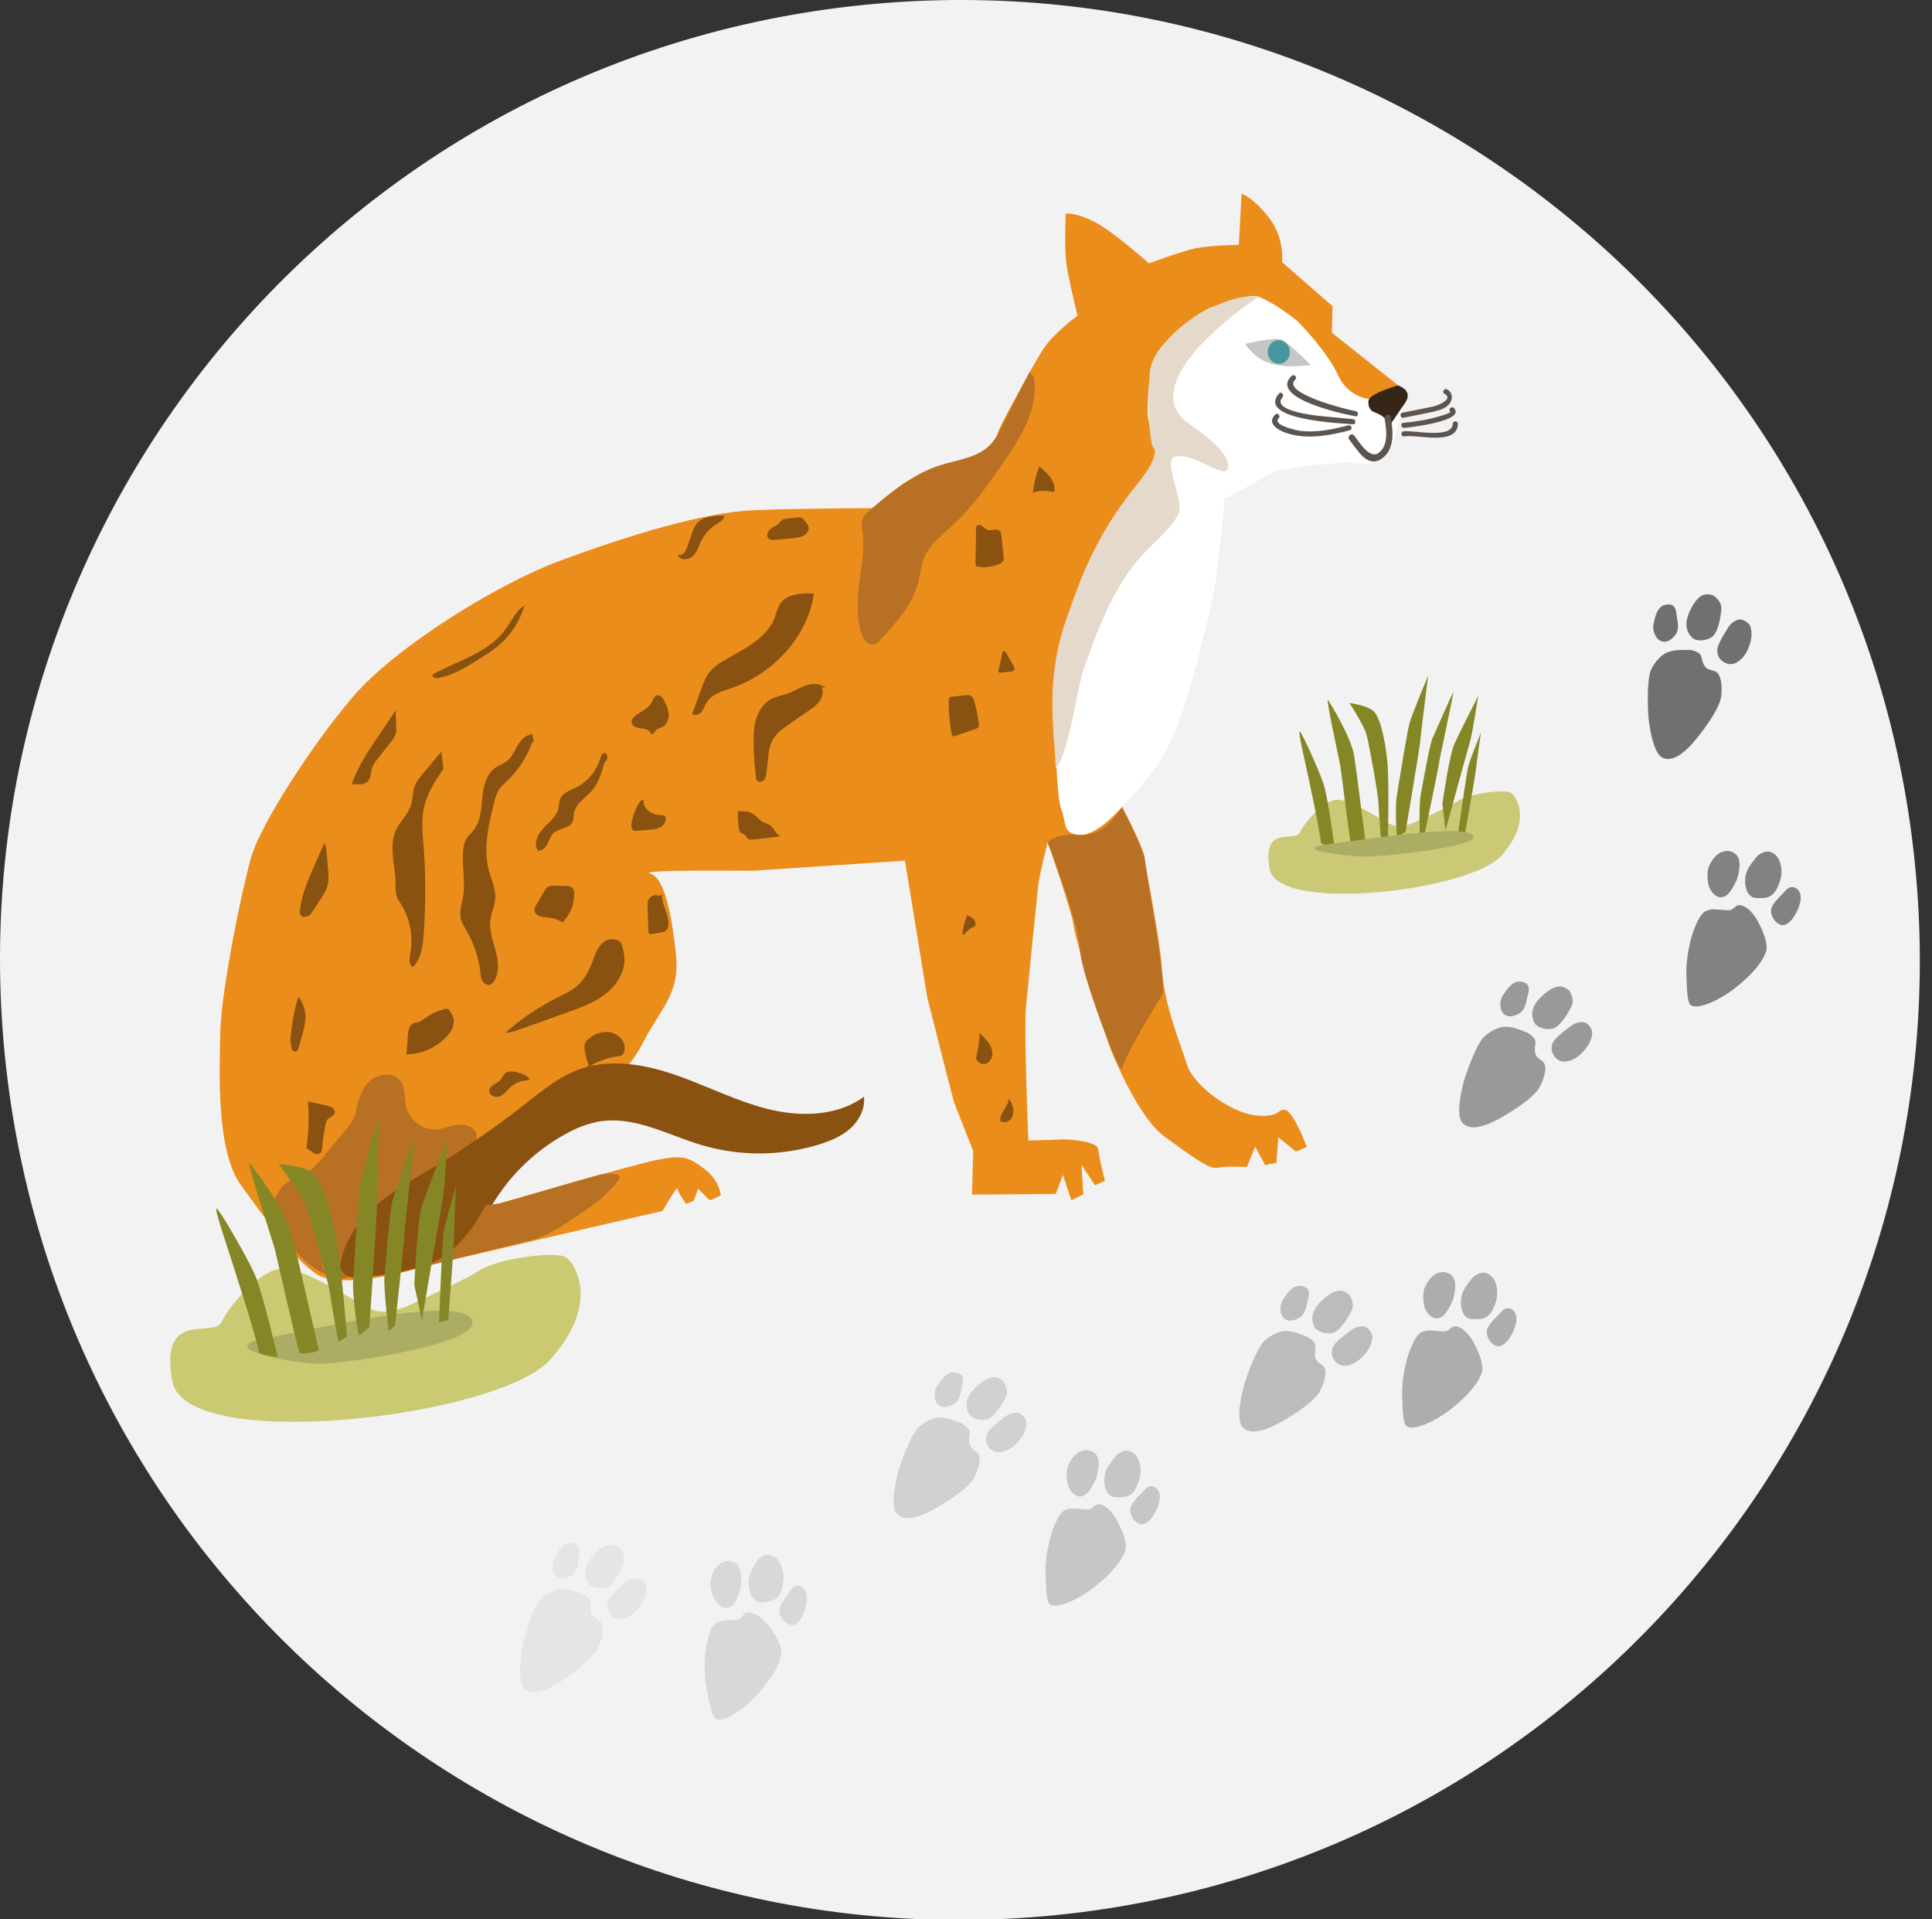 <svg xmlns="http://www.w3.org/2000/svg" xmlns:xlink="http://www.w3.org/1999/xlink" width="151" height="150" viewBox="0 0 151 150">
                                <rect x="0" y="0" width="151" height="150" fill="#333333" stroke="none"/>
                                <defs>
                                    <path id="a" d="M0 .951H150.05V151H0z"></path>
                                </defs>
                                <g fill="none" fill-rule="evenodd">
                                    <g transform="translate(0 -.951)">
                                        <path fill="#F2F2F2" d="M149.66 68.402c4.183 41.22-25.843 78.026-67.062 82.21C41.378 154.793 4.571 124.767.39 83.547-3.794 42.33 26.231 5.522 67.451 1.34c41.22-4.182 78.026 25.843 82.21 67.063"></path>
                                    </g>
                                    <path fill="#EB8D1B" d="M100.198 20.484s.249-1.91-1.091-3.564c-1.34-1.655-2.069-1.758-2.069-1.758l-.212 3.97s-2.182.043-3.293.255c-1.112.211-3.733 1.198-3.733 1.198s-2.618-2.34-4.099-3.16c-1.481-.819-2.41-.735-2.41-.735s-.094 2.523.026 3.676c.12 1.154.9 4.303.9 4.303s-1.761 1.274-2.61 2.515c-.847 1.241-3.099 5.53-3.099 5.53s-.828 1.521-.762 2.142c.064.621-1.959 1.013-1.959 1.013s-3.999 1.225-4.928 1.771c-.93.546-2.654 2.073-2.654 2.073s-5.203.005-9.225.158c-4.022.151-10.015 2.034-15.113 3.914-5.097 1.88-13.012 6.834-16.29 10.677-3.276 3.841-7.208 9.995-7.934 12.494-.724 2.498-2.332 10.293-2.424 13.712-.09 3.42-.276 9.36 1.61 11.944 1.886 2.584 4.316 6.098 6.123 7.075 1.807.978 6.703-.253 7.483-.514.782-.26 19.354-4.537 19.354-4.537s1.137-2.004 1.164-1.737c.028.267.663 1.187.663 1.187l.602-.243.351-.933.901.892.86-.359s-.032-1.163-1.297-2.107c-1.266-.945-1.727-1.076-3.662-.694-1.934.382-13.25 3.678-13.25 3.678l1.491-2.666s4.133-2.727 4.779-3.422c.645-.695 4.51-4.06 5.846-6.713 1.338-2.652 2.922-3.805 2.597-6.91-.325-3.107-.898-6.008-2.009-6.34-1.11-.333 7.875-.196 8.142-.224.266-.028 11.76-.783 11.76-.783l1.745 10.674s2 7.956 2.126 8.302c.126.346 1.463 3.705 1.463 3.705l-.09 3.42 6.543-.058.563-1.494.657 1.994.94-.457-.154-2.316 1.065 1.593.77-.35s-.452-1.747-.526-2.457c-.073-.71-2.685-.796-2.951-.768-.266.028-2.504.082-2.504.082s-.36-8.575-.19-10.387c.17-1.813.874-8.795.969-9.613.093-.817.73-3.306.73-3.306s1.916 5.452 2.028 6.517c.11 1.066 2.525 8.708 2.894 9.657.37.948 2.271 5.415 4.213 6.827 1.944 1.411 3.502 2.594 4.114 2.44.612-.154 2.326-.064 2.326-.064l.64-1.592.78 1.443.88-.18.15-1.99 1.371 1.112.86-.36s-1.058-2.832-1.704-2.899c-.647-.068-.33.601-2.231.44-1.901-.16-4.902-2.268-5.444-4.005-.541-1.739-1.726-4.486-1.934-7.335-.208-2.85-1.261-7.764-1.362-8.74-.103-.976-1.769-4.032-1.769-4.032s3.623-3.969 4.503-7.56c.88-3.59 2.852-11.334 2.852-11.334s.651-4.914.713-5.189c.06-.275 3.031-1.879 3.784-2.406.752-.528 2.48-.313 2.48-.313s2.93-.442 3.69-.88c.761-.439 1.529.155 1.529.155s1.374-.593 1.523-.877c.15-.285.767-2.952.767-2.952l-.255-1.588-5.188-4.123.053-2.07-3.948-3.444z"></path>
                                    <path fill="#FFF" d="M109.934 30.717l-2.925.46s-1.632-.1-2.422-1.841c-.791-1.741-2.765-3.832-3.142-4.197-.376-.366-2.644-2.022-3.452-2.004-.81.017-3.374.69-4.173 1.45-.8.759-3.227 2.094-3.674 3.628-.448 1.533-.484 3.767-.43 4.3.057.536.67 3.174.67 3.174s-1.273 2.025-1.812 2.69c-.538.664-3.327 5.01-4.126 7.053-.8 2.043-2.083 6.569-2.025 7.779.06 1.21.027 8.703.5 9.947.475 1.246.09 1.935 1.367 2.087 1.279.152 2.909-1.647 3.406-2.177 1.604-1.718 3.476-3.56 4.755-7.554 1.18-3.692 2.52-9.253 2.642-10.685.12-1.431.67-5.844.67-5.844l3.814-2.12 2.488-.488c.274-.004 1.817-.067 2.865-.244.192-.032 1.917.149 2.077.116.652-.134 1.64-1.083 1.728-1.313.34-.907 1.199-4.217 1.199-4.217"></path>
                                    <path fill="#8A5210" d="M63.584 46.38c-.953-.03-2.079.022-2.609.815-.214.32-.287.71-.424 1.072-.624 1.649-2.428 2.452-3.946 3.348-.419.249-.836.523-1.14.904-.318.395-.495.88-.667 1.357l-.693 1.922c.216.17.55.043.725-.17.175-.213.252-.487.397-.723.402-.656 1.226-.881 1.954-1.133 3.252-1.125 5.953-4 6.433-7.408M64.528 53.773c-.38-.364-.987-.372-1.49-.215-.502.157-.951.45-1.447.632-.452.165-.941.235-1.361.47-.56.313-.935.89-1.124 1.505-.189.613-.21 1.264-.203 1.907.01.889.07 1.777.184 2.66a.525.525 0 0 0 .084.27c.13.164.413.112.547-.047.136-.161.165-.383.19-.593l.121-1.096c.052-.457.106-.926.311-1.34.296-.6.871-1.007 1.422-1.388.48-.33.957-.662 1.437-.993.315-.218.638-.445.858-.759.22-.315.32-.742.151-1.087M60.99 65.312c-.359-.1-.468-.562-.763-.791-.18-.14-.418-.182-.618-.292-.295-.162-.492-.465-.78-.638-.34-.202-.759-.202-1.154-.195-.025.469.004.94.085 1.402.013.077.03.158.077.219.093.12.273.135.385.237.093.083.13.217.228.294.113.09.274.078.42.064.617-.067 1.236-.137 1.854-.21M51.15 57.291c0-.288.39-.36.644-.498.328-.179.483-.58.467-.954-.016-.373-.173-.725-.34-1.059-.11-.225-.296-.485-.543-.44-.241.043-.328.332-.443.547-.24.446-.738.671-1.157.956-.234.16-.474.413-.398.685.084.3.468.371.778.401.309.03.695.15.723.46M50.292 62.498c-.183.024-.307.192-.399.352a4.35 4.35 0 0 0-.536 1.54c-.025.176-.024.391.124.49.094.063.217.056.33.048l.903-.076c.302-.024.614-.052.882-.196.266-.144.478-.437.43-.737a.248.248 0 0 0-.057-.134c-.063-.069-.166-.074-.259-.078-.335-.015-.676-.088-.95-.277-.278-.19-.478-.51-.458-.845M63.09 40.833c-.186-.006-.24-.264-.399-.359-.096-.059-.217-.049-.33-.037-.278.031-.557.06-.835.09-.126.014-.256.03-.365.094-.11.067-.187.18-.28.271-.198.193-.474.288-.68.47-.209.183-.328.533-.13.726.14.136.36.125.551.105l1.381-.138c.25-.026.506-.053.733-.158.23-.104.43-.303.466-.552.03-.187-.054-.398-.224-.479M27.605 61.273c.41.051.892.077 1.162-.234.228-.26.203-.648.304-.979.093-.303.292-.56.487-.81l1.026-1.31c.144-.184.292-.377.35-.604.043-.16.038-.33.032-.495l-.045-1.316c-.413.611-.825 1.224-1.238 1.834-.845 1.253-1.7 2.523-2.2 3.947M34.643 60.032l-.142-1.3-1.43 1.706c-.247.295-.498.596-.64.953-.197.504-.158 1.075-.331 1.588-.234.692-.823 1.204-1.136 1.865-.607 1.282-.062 2.783-.048 4.202.003.307-.018.622.068.917.08.281.254.524.404.775a5.46 5.46 0 0 1 .693 3.683c-.07.41-.156.913.168 1.174.655-.614.788-1.588.855-2.483.177-2.327.177-4.668.002-6.995-.074-.984-.18-1.985.023-2.95.243-1.154.903-2.168 1.57-3.137M41.717 58.076l-.094-.687c-.513.005-.914.445-1.174.888-.259.443-.466.945-.88 1.25-.248.18-.55.274-.807.441-.75.486-.976 1.47-1.064 2.36-.088.89-.127 1.851-.681 2.553-.17.216-.384.397-.534.628-.234.358-.292.8-.306 1.228-.036 1.12.195 2.25.011 3.354-.098.584-.31 1.178-.162 1.752.081.312.261.587.424.865a8.408 8.408 0 0 1 1.089 3.253c.029.242.049.494.171.706.122.211.382.366.611.282.131-.048.227-.162.301-.28.431-.693.322-1.585.112-2.373-.21-.787-.509-1.584-.408-2.393.074-.578.348-1.12.382-1.702.043-.734-.298-1.428-.489-2.138-.476-1.758-.031-3.62.413-5.386.077-.307.156-.619.319-.888.179-.296.448-.524.697-.764a7.936 7.936 0 0 0 1.968-3.069M47.355 59.516c.062-.121.127-.25.12-.386-.004-.136-.11-.28-.245-.274-.175.006-.254.214-.301.382a3.787 3.787 0 0 1-1.97 2.34c-.427.206-.936.367-1.144.793-.125.258-.11.562-.18.84-.16.625-.723 1.045-1.165 1.516-.442.47-.79 1.197-.438 1.738.312.07.599-.204.745-.49.145-.285.225-.615.454-.84.43-.423 1.268-.358 1.518-.907.094-.207.069-.447.108-.672.129-.75.897-1.18 1.396-1.752.552-.633.786-1.473 1.004-2.283M41.175 47.223c-.807.38-1.177 1.295-1.706 2.012-1.304 1.77-3.626 2.37-5.553 3.428-.037.02-.076.043-.098.079-.106.164.189.285.38.252 1.206-.203 2.275-.87 3.308-1.523.497-.314.996-.63 1.446-1.01a6.454 6.454 0 0 0 2.044-3.184M23.877 71.64c.241.02.422-.208.554-.411.238-.365.475-.731.714-1.096.141-.218.284-.437.378-.68.207-.535.158-1.13.105-1.702l-.12-1.335c-.018-.184-.04-.384-.17-.518l-.785 1.793c-.473 1.08-.95 2.18-1.096 3.35-.022.186-.03.395.095.534.125.138.421.094.426-.091M43.946 72.104c.59-.578.933-1.398.931-2.225 0-.181-.026-.382-.16-.505-.13-.12-.323-.13-.5-.133-.297-.006-.593-.012-.89-.02-.166-.002-.343-.004-.486.078-.145.08-.235.23-.318.373l-.608 1.046c-.073.126-.15.26-.145.407.006.214.186.389.386.467.199.077.418.082.63.106.352.04.7.135 1.023.285M51.46 69.995a.63.63 0 0 0-.738.262c-.12.201-.116.45-.108.684l.067 1.847c.002.07.01.148.065.188.045.032.105.028.158.022.256-.028.51-.068.762-.12.14-.029.283-.064.39-.157.136-.122.181-.319.186-.503.023-.783-.519-1.497-.499-2.279a.202.202 0 0 0-.19.084M48.648 73.904c-.168-.568-1.017-.638-1.481-.27-.464.368-.652.972-.864 1.525-.277.722-.65 1.431-1.24 1.93-.43.363-.951.596-1.454.848a18.962 18.962 0 0 0-4.09 2.761c.355.017.699-.105 1.033-.224 1.262-.45 2.525-.9 3.786-1.352.999-.357 2.014-.722 2.867-1.352.853-.63 1.537-1.574 1.596-2.633.03-.543-.104-1.087-.331-1.582M45.92 83.437a5.7 5.7 0 0 1 2.326-.875c.107-.016.217-.028.312-.08.198-.107.278-.356.271-.581-.017-.587-.519-1.09-1.093-1.215-.573-.124-1.182.078-1.649.433-.145.109-.282.238-.352.405-.078.188-.06.402-.029.603.06.376.161.746.305 1.097M41.609 84.478a2.436 2.436 0 0 0-1.544-.733c-.184-.015-.381-.006-.533.097-.194.133-.27.383-.427.559-.144.16-.35.25-.53.37-.18.123-.346.307-.337.522.015.365.517.516.85.368.333-.15.55-.467.825-.708a2.1 2.1 0 0 1 1.26-.518c.11-.006.26-.122.166-.178M31.832 82.396a4.33 4.33 0 0 0 3.106-1.42c.342-.38.627-.888.505-1.386-.05-.21-.17-.395-.287-.576a.398.398 0 0 0-.133-.146c-.086-.048-.193-.028-.289-.003a4.62 4.62 0 0 0-1.539.726c-.15.109-.298.229-.475.28-.125.038-.26.04-.38.088-.354.144-.433.598-.46.978-.04.52-.079 1.038-.117 1.558M22.784 81.5c-.026.164-.05.34.02.49.071.151.28.246.41.144.067-.055.094-.144.118-.228l.28-.992c.132-.475.267-.957.261-1.449a2.605 2.605 0 0 0-.559-1.574 16.731 16.731 0 0 0-.635 3.663M23.814 89.729c.228.006.409.18.596.312.185.13.457.22.628.07.116-.102.134-.272.147-.426.05-.602.137-1.202.257-1.795.027-.135.059-.274.144-.382.164-.203.499-.263.567-.514.042-.158-.051-.327-.183-.422-.132-.096-.296-.134-.455-.17-.484-.111-.97-.22-1.453-.33.11 1.224.068 2.463-.126 3.677M76.36 44.3a3.4 3.4 0 0 0 1.606-.167c.184-.065.378-.164.447-.346.04-.106.029-.224.017-.338l-.158-1.558c-.015-.143-.035-.297-.137-.398-.239-.235-.659.029-.973-.088-.16-.06-.269-.21-.412-.304-.142-.095-.38-.103-.445.056a.366.366 0 0 0-.017.132l-.046 2.657c-.002.113 0 .239.078.322.078.083.257.06.265-.053M80.818 38.466a2.704 2.704 0 0 1 1.33-.047c.09.02.205.035.255-.042a.204.204 0 0 0 .023-.112c0-.751-.622-1.335-1.196-1.82a7.902 7.902 0 0 0-.503 2.139M74.475 57.5c.074.052.176.023.26-.006l1.51-.528c.086-.031.18-.067.23-.144.052-.082.04-.187.027-.283a15.176 15.176 0 0 0-.32-1.624c-.055-.223-.141-.473-.353-.557-.111-.043-.233-.032-.351-.019l-1.028.104c-.082.008-.172.02-.23.079-.06.064-.066.162-.067.249-.01.955.084 1.91.279 2.844.019-.065.036-.132.054-.197M78.167 52.571l.804-.078c.107-.01.231-.03.29-.122.066-.109.003-.249-.062-.36-.19-.334-.382-.667-.573-1-.05-.087-.165-.186-.234-.112a.16.16 0 0 0-.034.08l-.345 1.536M76.296 82.7c.038.325.435.53.746.427.312-.103.507-.438.52-.765.01-.328-.135-.643-.329-.908-.195-.264-.439-.486-.662-.727a9.869 9.869 0 0 1-.313 2.043M78.247 87.634c.234.135.554.049.734-.152.181-.202.24-.49.216-.76a1.478 1.478 0 0 0-.373-.852c.005.66-.813 1.2-.617 1.83M75.38 73.005c.201-.268.481-.476.797-.591.112-.168.057-.406-.072-.561-.13-.156-.32-.247-.503-.334a5.382 5.382 0 0 0-.394 1.559M53 43.446c.232.385.851.307 1.17-.009.317-.316.442-.77.642-1.173a3.29 3.29 0 0 1 1.228-1.334c.252-.153.564-.333.56-.627-.8-.01-1.73.041-2.199.69-.138.192-.219.42-.298.642l-.416 1.17c-.102.288-.336.643-.62.531"></path>
                                    <path fill="#B87024" d="M87.7 63.073c-.644.886-1.576 2.314-3.406 2.178-1.829-.138-2.407.583-2.407.583s2.423 6.195 2.526 8.45c.081 1.786 3.151 9.98 3.292 9.181.14-.8 2.705-5.06 3.132-5.724.403-.627-1.372-10.156-1.37-10.637.001-.479-1.768-4.03-1.768-4.03"></path>
                                    <path fill="#C6C6C6" d="M97.371 26.87c.65-.165 1.312-.286 1.98-.362.243-.028.495-.049.73.022.227.07.42.22.604.37.62.508 1.207 1.056 1.754 1.64-1.398.127-2.93.222-4.079-.588-.38-.269-.692-.62-1-.97"></path>
                                    <path fill="#47979E" d="M100.813 27.419c.054.508-.291.96-.77 1.01-.476.05-.907-.322-.96-.829-.053-.507.292-.959.769-1.009.478-.051.908.32.96.828"></path>
                                    <path fill="#352618" d="M109.28 30.121s-1.874.504-2.27 1.057c-.119.163-.04.556-.008.627.258.563.57.312 1.133.805.587.52.5.604.5.604s.757-1.085.935-1.368c.199-.315 1.066-1.175-.29-1.725"></path>
                                    <path fill="#5B544F" d="M108.217 32.715c.135.85.334 2.03-.431 2.653-.735.598-1.546-.843-1.958-1.338-.206-.248-.57.094-.365.34.63.758 1.381 2.26 2.524 1.476 1.056-.727.892-2.142.717-3.247-.05-.318-.537-.2-.487.116M100.96 29.371c-1.859 1.76 4.204 3.033 4.98 3.161.253.041.265-.359.014-.4-.582-.096-5.858-1.392-4.72-2.468.186-.177-.087-.47-.274-.293"></path>
                                    <path fill="#5B544F" d="M99.963 30.754c-1.787 2.102 5.091 2.338 5.771 2.403.256.026.27-.375.014-.399l-2.582-.249c-.356-.035-3.84-.392-2.93-1.462.165-.194-.106-.489-.273-.293"></path>
                                    <path fill="#B87024" d="M25.485 99.595c-2.084-.854-3.84-3.381-4.056-5.334-.063-.566.475-1.74 1.46-2.1 1.497-.545 2.114-1.361 3.087-2.622.553-.716 1.637-1.707 1.818-2.593.18-.887.425-1.82 1.084-2.443.657-.623 1.855-.753 2.407-.034.44.576.296 1.394.476 2.097.259 1.013 1.3 1.767 2.345 1.696.597-.04 1.158-.315 1.755-.37.597-.052 1.313.242 1.395.835.063.467-.291.878-.633 1.202-2.47 2.343-5.757 3.987-7.33 7.008-.346.663-.6 1.38-1.043 1.983-.442.604-1.14 1.093-1.884 1.024-.745-.07-1.4-.9-1.09-1.58"></path>
                                    <path fill="#8A5210" d="M26.552 99.549c.021-1.934 1.113-3.724 2.521-5.05 1.408-1.323 3.123-2.264 4.78-3.261a70.789 70.789 0 0 0 7.16-4.93c1.326-1.038 2.649-2.145 4.232-2.723 2.425-.885 5.14-.411 7.578.435 2.439.846 4.756 2.052 7.263 2.667 2.508.614 5.352.55 7.435-.973.108.922-.363 1.843-1.051 2.466-.689.622-1.57.987-2.457 1.262a15.898 15.898 0 0 1-9.184.044c-2.6-.776-5.154-2.241-7.841-1.86-1.056.149-2.053.58-2.981 1.108a15.18 15.18 0 0 0-4.87 4.407c-.983 1.388-1.749 2.962-3.007 4.106-2.016 1.834-4.908 2.247-7.613 2.577-.416.05-.851.1-1.244-.044-.394-.143-.727-.544-.646-.956"></path>
                                    <path fill="#5B544F" d="M99.665 32.4c-.724.744.355 1.288.996 1.479 1.585.476 3.263.148 4.824-.25.25-.064.16-.454-.092-.39-.856.219-1.722.419-2.608.465a6.867 6.867 0 0 1-1.138-.028c-.197-.023-2.242-.437-1.71-.985.18-.184-.092-.477-.272-.291M109.704 32.644c.71-.143 1.425-.272 2.133-.428.432-.095.912-.2 1.266-.48.437-.348.542-.995.003-1.3-.223-.125-.438.213-.214.339.758.427-.558.902-.7.944-.265.079-.539.126-.809.18-.59.12-1.182.237-1.772.355-.253.05-.16.44.093.39M109.762 33.438c.396-.04 4.827-.528 3.874-1.544-.177-.186-.47.086-.293.273.148.16-1.766.61-1.853.625-.604.114-1.21.195-1.821.258-.255.026-.16.414.093.389"></path>
                                    <path fill="#5B544F" d="M109.774 34.105c.959-.188 4.108.778 4.175-.976.01-.256-.39-.271-.4-.014-.046 1.24-3.172.465-3.868.6-.253.05-.16.44.093.39"></path>
                                    <path fill="#E5D9CB" d="M94.894 23.91c-1.648.637-4.831 3.134-5.015 5.1-.172 1.835-.161 3.113.033 4.961.17 1.636.44.748.343 1.424-.145 1.01-1.121 2.12-1.74 2.908-2.835 3.606-4.007 6.71-5.175 10.081-1.644 4.746-.983 8.278-.823 11.67 1.04-1.17 1.664-6.322 2.199-7.824 1.084-3.039 2.168-5.969 4.18-8.42 1.019-1.239 2.37-2.163 3.18-3.564.596-1.032-1.356-4.382-.192-4.573 1.627-.268 4.032 2 4.104.814.088-1.44-3.068-3.306-3.445-3.658-2.912-2.712 2.376-7.31 5.872-9.677-1.872-.064-3.067.543-4.712 1.467"></path>
                                    <path fill="#B87024" d="M37.932 94.201c-.76 1.45-1.022 1.813-2.12 3.027-.546.606-1.941 1.555-2.73 1.765 1.815-.426 5.046-1.247 6.86-1.672 1-.234 2.01-.473 2.935-.917.63-.302 1.21-.695 1.79-1.087l1.374-.93c.718-.487.934-.689 1.766-1.516.094-.094.415-.508.497-.613.56-.725-1.2-.518-1.357-.475-3.045.833-5.085 1.492-7.928 2.275M80.774 29.411c.495 2.411-.976 4.744-2.376 6.77-1.168 1.685-2.348 3.387-3.851 4.785-.878.817-1.9 1.575-2.338 2.692-.225.573-.276 1.197-.425 1.795-.447 1.78-1.73 3.214-2.976 4.562-.131.141-.271.29-.455.345-.521.163-.938-.454-1.081-.98-.42-1.56-.21-3.21.015-4.81.134-.96.272-1.934.138-2.893-.05-.356-.134-.725-.024-1.066.112-.345.403-.596.682-.828 1.628-1.359 3.309-2.748 5.326-3.4 1.414-.458 3.054-.597 4.052-1.698.336-.37.567-.82.793-1.264l2.215-4.343"></path>
                                    <path fill="#CBC971" d="M13.467 107.948c-1.034-5.715 3.227-3.335 3.845-4.619.618-1.285 2.828-3.926 4.59-4.179 1.761-.253 6.077 2.777 7.175 3.194 1.099.415 2.32-.033 3.523-.617 1.203-.584 3.952-1.828 4.717-2.342 1.667-1.122 6.131-1.584 6.876-1.143.745.441 2.797 3.63-1.242 8.068-4.038 4.44-28.451 7.354-29.484 1.638"></path>
                                    <path fill="#AAAD63" d="M36.743 102.969c1.807 1.945-9.79 3.615-11.745 3.615s-8.517-1.172-4.273-1.983c4.244-.812 14.53-3.236 16.018-1.632"></path>
                                    <path fill="#858726" d="M20.245 105.707c.024.147 1.46.351 1.46.351s-1.195-5.105-1.784-6.442c-.588-1.336-2.73-5.03-2.977-5.167-.247-.138.663 2.508.718 2.7.055.192 2.354 7.176 2.583 8.558M23.44 105.772s1.548-.026 1.466-.315c-.082-.288-1.626-7.161-2.112-9.044-.485-1.885-2.977-5.168-3.278-5.498-.302-.33 1.784 6.078 1.935 6.605.15.529 1.81 7.99 1.989 8.252M26.448 104.862l.665-.397s-.448-5.94-.866-7.949c-.416-2.008-1.175-4.488-1.99-4.982-.816-.493-2.488-.536-2.488-.536s1.692 2.111 2.062 3.044c.369.931 1.846 6.112 1.974 7.113.13 1 .643 3.707.643 3.707M28.113 104.335l.755-.63s.6-8.625.588-9.399c-.014-.775.146-6.941.146-6.941s-1.335 4.364-1.44 5.131c-.195 1.41-.578 7.741-.573 7.995.016 1.028.373 4.043.524 3.844M30.385 104.032l.493-.45s.717-6.585.725-7.106c.007-.52.819-7.495.778-7.639-.041-.144-1.576 4.624-1.708 5.012-.207.61-.588 5.524-.621 5.921-.088 1.048.333 4.262.333 4.262M32.974 103.179s1.549-9.097 1.62-9.404c.156-.674.387-4.83.387-4.83s-1.902 4.837-2.06 5.513c-.34 1.46-.537 5.974-.537 5.974l.59 2.747zM34.314 103.346l.72-.205s.449-5.886.449-6.248c0-.363.146-4.762.18-4.461.035.302-.93 3.12-1.016 4.076-.131 1.443-.333 6.838-.333 6.838"></path>
                                    <path fill="#E5E5E5" d="M43.367 121.693c.144-.222.542-1.109 1.18-1.104.706.006.838.38.723.952-.114.571-.038 1.218-.647 1.598-.609.381-1.027.23-1.256-.076-.229-.304-.273-.949 0-1.37M48.544 121.084c.106.19.381.609.19 1.104-.189.496-.722 1.599-1.255 1.828-.534.228-1.332.034-1.547-.341-.247-.431-.415-1.123.367-2.02.758-.87 1.208-.935 1.408-.952.2-.015.684.11.837.381M49.725 123.33c.366-.014.788.438.8.8.02.666-.343 1.218-.724 1.675-.381.457-1.142.914-1.713.647-.571-.267-.876-1.028-.381-1.637.496-.609.703-.699 1.075-1.066.274-.27.645-.407.943-.419M45.341 124.477c-.308-.071-.905-.33-1.605-.282-.436.029-1.175.402-1.663 1-.433.533-.952 2.323-1.142 3.123-.191.8-.533 3.008.038 3.616.571.609 1.637.229 2.513-.305.875-.532 2.893-1.98 3.311-2.968.419-.991.411-1.796.038-2.018-.51-.305-.734-.41-.658-1.363.029-.372-.536-.734-.832-.803"></path>
                                    <path fill="#D8D8D8" d="M57.892 124.022c.038-.343.174-1.559-.457-1.903-.461-.251-.793-.132-1.142.076-.372.224-.838 1.028-.761 1.714.076.684.266 1.217.723 1.56.457.343.913.19 1.18-.227.267-.42.457-1.22.457-1.22M60.138 121.51c-.38-.082-.886.263-1.065.609-.333.64-.686 1.142-.534 1.98.153.838.619 1.209 1.066 1.142.607-.091 1.219-.114 1.485-1.028s.152-1.408-.038-1.865c-.19-.457-.471-.741-.914-.838M62.803 124.137c-.164-.164-.647-.457-1.028.152-.381.61-.99 1.256-.837 1.827.152.572.688.905 1.027.876.276-.023.648-.304.914-1.104.267-.8.229-1.446-.076-1.751M58.501 126.002c-.412-.006-.457.457-.8.533-.343.076-1.21.084-1.463.196-.426.191-.669.261-.973 1.593-.305 1.333-.19 3.084-.038 3.693s.367 2.252.8 2.36c.734.185 2.174-.899 3.007-1.789.906-.969 1.76-2.107 2.018-3.235.154-.678-.457-1.562-.8-2.056-.343-.495-1.024-1.284-1.75-1.295"></path>
                                    <path fill="#D1D1D1" d="M73.3 108.248c.162-.209.633-1.06 1.269-1 .703.063.802.448.64 1.008-.161.558-.139 1.21-.778 1.54-.639.327-1.043.14-1.245-.182-.202-.323-.194-.97.114-1.366M78.51 108.073c.091.2.329.64.098 1.116-.232.478-.855 1.533-1.405 1.716-.55.184-1.331-.077-1.513-.469-.21-.449-.32-1.153.535-1.98.828-.805 1.282-.832 1.482-.832.201.001.673.166.803.45M79.498 110.41c.366.017.75.503.73.864-.035.665-.443 1.185-.86 1.61-.418.422-1.215.814-1.762.501-.546-.314-.787-1.098-.243-1.663.545-.566.76-.638 1.16-.973.296-.246.677-.352.975-.339M75.034 111.187c-.3-.097-.875-.404-1.576-.416-.437-.007-1.205.303-1.74.859-.477.494-1.143 2.235-1.4 3.016-.256.78-.782 2.952-.263 3.607.517.655 1.612.365 2.53-.093.916-.458 3.047-1.732 3.547-2.683.5-.951.56-1.755.207-2.008-.484-.345-.699-.468-.543-1.413.06-.367-.473-.775-.762-.87"></path>
                                    <path fill="#C6C6C6" d="M85.684 115.516c.095-.331.432-1.508-.132-1.953-.412-.325-.76-.264-1.14-.115-.403.157-.997.873-1.036 1.56-.04.69.059 1.246.453 1.66.392.415.869.34 1.2-.027.334-.368.655-1.125.655-1.125M88.319 113.414c-.36-.145-.917.111-1.152.423-.436.576-.868 1.011-.857 1.862.01.852.407 1.296.86 1.305.614.012 1.22.091 1.635-.766.416-.856.386-1.363.275-1.845-.112-.482-.34-.809-.761-.979M90.507 116.45c-.135-.189-.562-.559-1.039-.022-.478.537-1.187 1.073-1.132 1.662.055.588.528 1.006.867 1.035.277.023.69-.193 1.086-.936.396-.744.467-1.388.218-1.739M85.953 117.57c-.404-.075-.526.373-.877.391-.35.018-1.207-.12-1.476-.05-.453.115-.703.143-1.225 1.406-.524 1.263-.704 3.01-.655 3.635.047.626-.015 2.281.392 2.461.694.304 2.295-.524 3.265-1.262 1.055-.803 2.088-1.783 2.53-2.853.266-.64-.189-1.615-.444-2.16-.255-.545-.795-1.436-1.51-1.569"></path>
                                    <path fill="#BCBCBC" d="M100.33 101.49c.16-.21.632-1.062 1.267-1.002.703.064.802.45.641 1.01-.162.558-.139 1.21-.778 1.538-.639.328-1.044.141-1.246-.18-.202-.324-.193-.97.115-1.367M105.538 101.316c.091.197.33.638.1 1.114-.233.478-.856 1.533-1.407 1.716-.549.184-1.33-.076-1.512-.469-.21-.449-.32-1.153.534-1.98.828-.805 1.282-.832 1.483-.832.2.002.672.166.802.45M106.528 103.651c.364.017.748.503.728.864-.034.665-.442 1.185-.86 1.61-.418.422-1.215.814-1.761.501-.547-.314-.787-1.098-.243-1.663.544-.566.76-.638 1.16-.973.296-.246.677-.352.975-.339M102.063 104.428c-.301-.097-.874-.404-1.576-.415-.437-.008-1.204.302-1.74.858-.476.494-1.143 2.235-1.4 3.016-.256.78-.781 2.952-.263 3.607.518.655 1.612.365 2.529-.093.917-.458 3.049-1.732 3.549-2.683.5-.951.559-1.755.206-2.007-.484-.346-.7-.47-.542-1.414.06-.367-.473-.775-.763-.87"></path>
                                    <path fill="#ADADAD" d="M113.554 101.603c.095-.331.432-1.508-.132-1.953-.412-.325-.76-.264-1.14-.115-.403.157-.997.873-1.036 1.56-.04.69.059 1.246.452 1.66.393.414.869.34 1.202-.027.333-.368.654-1.125.654-1.125M116.189 99.501c-.361-.145-.917.111-1.153.423-.436.576-.867 1.011-.857 1.862.01.852.407 1.296.86 1.305.614.012 1.22.091 1.636-.766.415-.856.386-1.363.275-1.845-.112-.482-.341-.81-.761-.979M118.376 102.537c-.134-.189-.562-.559-1.039-.022-.477.537-1.186 1.073-1.13 1.662.054.588.526 1.006.866 1.035.277.023.69-.193 1.085-.936.397-.744.468-1.388.218-1.739M113.823 103.656c-.405-.075-.527.374-.878.392-.35.017-1.207-.12-1.475-.05-.453.115-.703.143-1.226 1.406-.524 1.263-.703 3.01-.655 3.635.048.626-.015 2.281.393 2.461.694.304 2.295-.524 3.265-1.262 1.055-.803 2.088-1.783 2.53-2.853.266-.64-.189-1.615-.444-2.16-.255-.546-.795-1.436-1.51-1.569"></path>
                                    <path fill="#999" d="M117.512 77.713c.162-.21.633-1.061 1.269-1.001.703.064.802.449.64 1.009-.161.558-.138 1.21-.777 1.539-.64.328-1.044.14-1.246-.181-.202-.323-.193-.97.114-1.366M122.722 77.54c.09.197.329.638.098 1.114-.231.478-.854 1.533-1.405 1.716-.55.184-1.33-.077-1.512-.469-.21-.449-.32-1.153.534-1.98.828-.805 1.282-.832 1.483-.832.2.001.672.166.802.45M123.711 79.875c.365.017.75.503.73.864-.036.665-.444 1.185-.86 1.609-.419.423-1.216.815-1.763.502-.546-.314-.786-1.098-.242-1.663.544-.566.76-.638 1.16-.973.296-.246.677-.352.975-.339M119.246 80.651c-.3-.097-.874-.404-1.576-.416-.437-.007-1.204.303-1.74.86-.476.493-1.143 2.234-1.399 3.015-.257.78-.783 2.952-.264 3.607.518.655 1.612.365 2.53-.093.916-.458 3.048-1.732 3.548-2.683.5-.95.558-1.755.206-2.008-.484-.345-.699-.468-.542-1.413.06-.367-.473-.775-.763-.869"></path>
                                    <path fill="#828282" d="M135.77 68.69c.095-.33.432-1.507-.132-1.951-.412-.327-.76-.266-1.14-.117-.403.157-.997.874-1.036 1.561-.04.69.059 1.245.452 1.66.393.414.869.34 1.202-.028.333-.367.654-1.124.654-1.124M138.405 66.59c-.362-.146-.918.11-1.154.422-.436.576-.867 1.012-.857 1.862.01.852.407 1.296.862 1.305.613.012 1.219.09 1.635-.766.415-.855.386-1.363.275-1.844-.112-.483-.341-.81-.761-.98M140.592 69.625c-.134-.188-.562-.559-1.039-.021-.477.536-1.186 1.072-1.131 1.661.055.589.527 1.006.867 1.035.277.023.689-.193 1.085-.936.397-.744.467-1.387.218-1.739M136.04 70.744c-.406-.074-.528.374-.879.392-.35.018-1.207-.12-1.475-.05-.453.115-.703.144-1.226 1.407-.524 1.263-.703 3.008-.655 3.634.048.626-.015 2.281.393 2.461.694.304 2.295-.524 3.265-1.26 1.055-.805 2.088-1.785 2.53-2.855.266-.64-.189-1.615-.444-2.16-.255-.545-.795-1.436-1.51-1.569"></path>
                                    <path fill="#707070" d="M129.251 48.69c.074-.255.201-1.22.814-1.396.678-.197.912.125.966.705.054.578.313 1.176-.162 1.715-.474.54-.919.514-1.225.288-.306-.227-.534-.832-.393-1.313M134.036 46.622c.157.151.54.475.5 1.003-.04.53-.235 1.74-.68 2.11-.446.372-1.267.415-1.58.117-.36-.34-.719-.957-.227-2.04.476-1.05.89-1.242 1.076-1.315.187-.072.686-.09.911.125M135.812 48.436c.346-.118.88.194.994.537.21.632.022 1.266-.213 1.812-.233.547-.832 1.203-1.455 1.11-.624-.091-1.134-.732-.834-1.458.3-.726.473-.871.724-1.33.185-.337.5-.574.784-.671M131.94 50.79c-.315.02-.962-.056-1.62.19-.408.153-1.01.721-1.305 1.435-.263.635-.246 2.498-.2 3.318.047.821.352 3.035 1.073 3.454.722.42 1.634-.25 2.32-1.01.686-.763 2.205-2.727 2.323-3.795.117-1.069-.121-1.838-.542-1.945-.576-.145-.821-.18-1.022-1.117-.078-.364-.723-.549-1.027-.53"></path>
                                    <path fill="#CBC876" d="M99.23 67.904c-.634-3.505 1.979-2.045 2.358-2.833.379-.788 1.734-2.407 2.814-2.563 1.08-.155 3.727 1.704 4.4 1.958.674.255 1.423-.019 2.16-.377.739-.358 2.424-1.12 2.893-1.436 1.022-.688 3.76-.972 4.217-.7.456.27 1.715 2.223-.761 4.946-2.477 2.723-17.447 4.51-18.081 1.005"></path>
                                    <path fill="#858726" d="M103.237 65.862c.007.112 1.069.372 1.069.372s-.517-3.919-.86-4.965c-.341-1.046-1.674-3.976-1.85-4.097-.174-.123.313 1.93.338 2.078.029.148 1.234 5.558 1.303 6.612M105.627 66.148s1.164.096 1.124-.126c-.04-.224-.687-5.494-.91-6.943-.226-1.45-1.85-4.098-2.052-4.367-.202-.27.887 4.692.96 5.1.073.406.765 6.127.878 6.337M107.952 65.69l.527-.248s.106-4.49-.057-6.027c-.163-1.538-.548-3.454-1.123-3.886-.575-.432-1.826-.587-1.826-.587s1.112 1.71 1.32 2.435c.208.727.93 4.723.953 5.484.022.76.206 2.828.206 2.828M109.24 65.418l.612-.416s1.093-6.426 1.141-7.008c.047-.581.627-5.195.627-5.195s-1.326 3.175-1.464 3.742c-.25 1.043-1.009 5.764-1.024 5.955-.064.772-.02 3.06.108 2.922M110.967 65.36l.404-.303s1.027-4.884 1.072-5.275c.044-.39 1.171-5.562 1.152-5.672-.021-.11-1.526 3.351-1.654 3.633-.201.44-.852 4.1-.907 4.395-.144.78-.067 3.222-.067 3.222M112.973 64.912s1.838-6.709 1.914-6.934c.168-.494.649-3.594.649-3.594s-1.786 3.487-1.954 3.983c-.363 1.07-.847 4.441-.847 4.441l.238 2.104zM113.966 65.137l.555-.1s.774-4.381.801-4.654c.028-.272.464-3.56.467-3.332.004.229-.929 2.273-1.065 2.982-.205 1.073-.758 5.104-.758 5.104"></path>
                                    <path fill="#AAAD63" d="M115.027 65.208c1.275.934-6.908 1.735-8.287 1.735-1.38 0-6.01-.562-3.016-.952 2.995-.389 10.252-1.553 11.303-.783"></path>
                                </g>
                            </svg>
